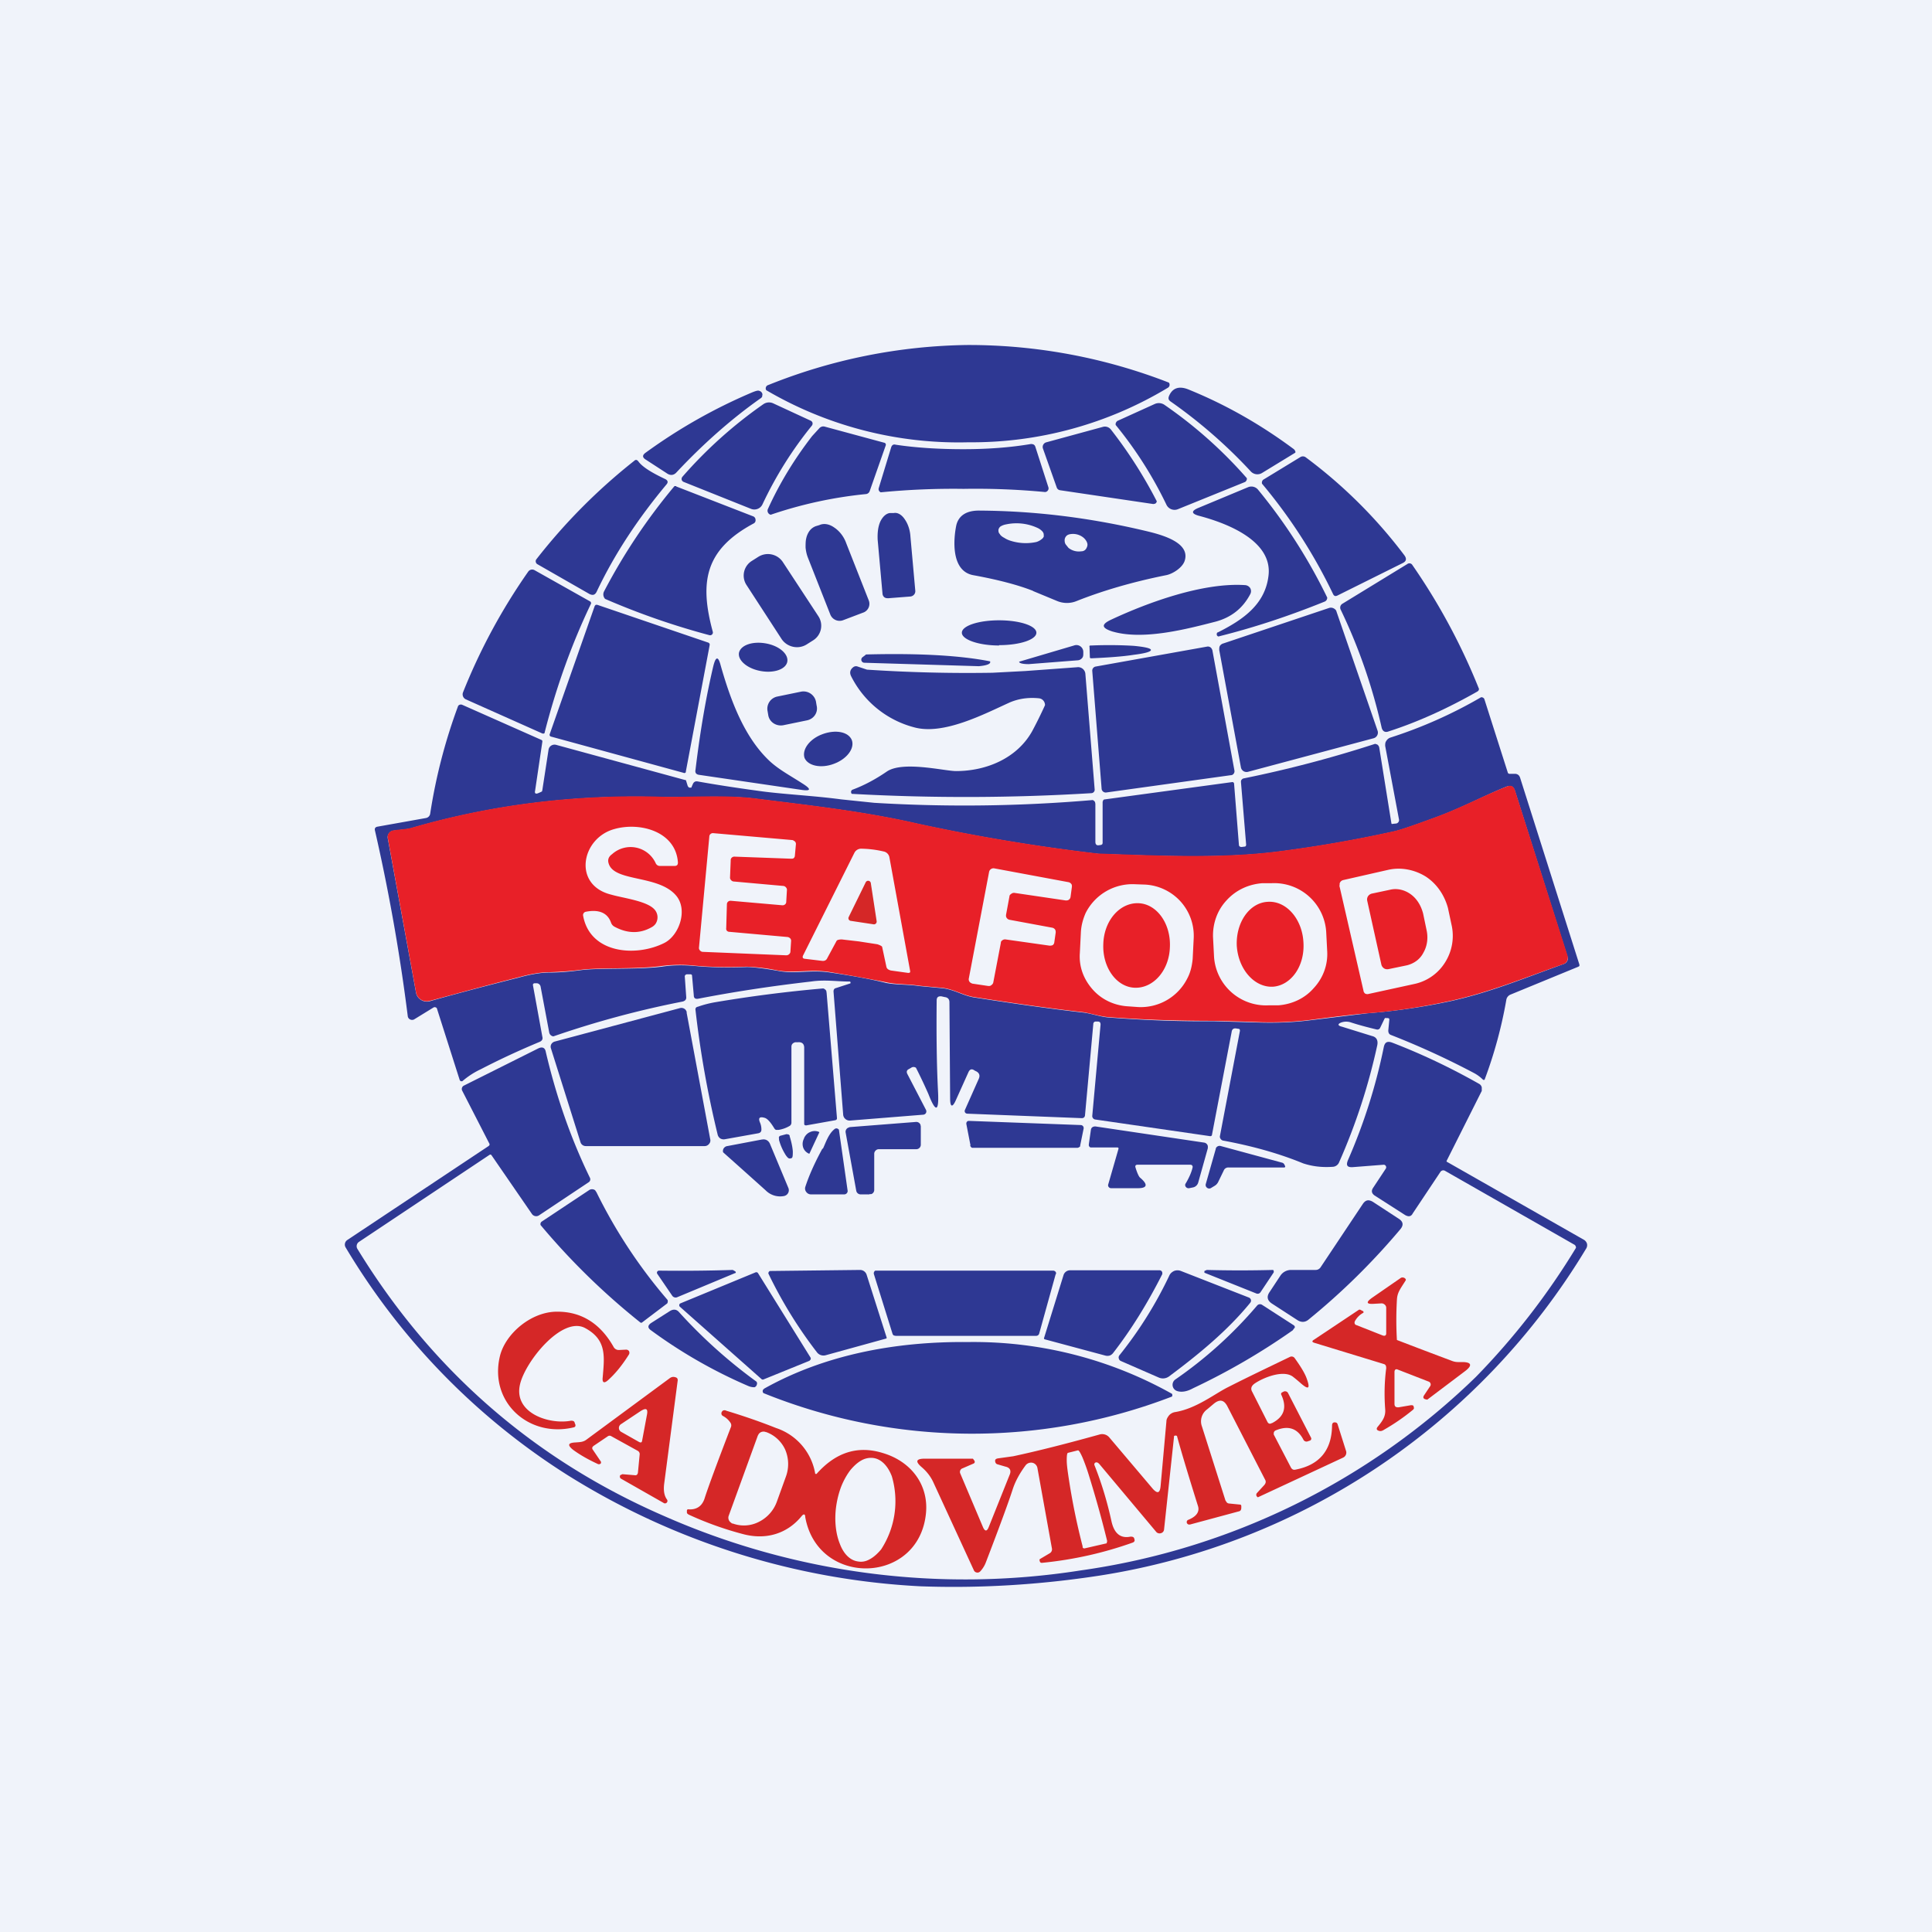 <!-- by TradingView --><svg width="56" height="56" viewBox="0 0 56 56" xmlns="http://www.w3.org/2000/svg"><path fill="#F0F3FA" d="M0 0h56v56H0z"/><path d="M28.04 10a16 16 0 0 1 5.84 1.09.1.1 0 0 1-.03.15 11 11 0 0 1-5.78 1.58 11.03 11.03 0 0 1-5.86-1.51.1.1 0 0 1 .06-.15A15.98 15.98 0 0 1 28.04 10ZM37.53 13.13l-.95.58a.26.26 0 0 1-.32-.04 14.53 14.53 0 0 0-2.34-2.04c-.05-.04-.06-.08-.04-.14.1-.25.3-.31.57-.2 1.06.43 2.07 1 3.04 1.72.03.02.05.05.06.09a.03.03 0 0 1-.02.03ZM22.04 11.55c-.88.62-1.71 1.37-2.43 2.14-.08.09-.18.1-.28.03l-.6-.39c-.12-.07-.12-.14 0-.22a15.57 15.57 0 0 1 3.08-1.74c.1-.04.17-.06.2-.04a.12.12 0 0 1 .09.1l-.01.07a.14.14 0 0 1-.05.05ZM22.12 11.72a.29.29 0 0 1 .29-.03l1.08.5a.1.1 0 0 1 .06.06.1.1 0 0 1-.02.09c-.56.69-1.04 1.45-1.43 2.28a.26.26 0 0 1-.33.13l-1.95-.78a.1.1 0 0 1-.06-.06.1.1 0 0 1 .02-.09 12.9 12.9 0 0 1 2.34-2.1ZM33.76 11.74a12.87 12.87 0 0 1 2.38 2.12.1.1 0 0 1-.02.08.1.1 0 0 1-.03.03l-1.95.79a.26.26 0 0 1-.33-.13 11.52 11.52 0 0 0-1.47-2.31.1.1 0 0 1 .02-.09.1.1 0 0 1 .03-.03l1.08-.49a.29.29 0 0 1 .29.03ZM23.54 12.64l.22-.24c.05-.04.1-.05.16-.03l1.7.46a.07.07 0 0 1 .05.03.07.07 0 0 1 0 .06l-.46 1.31a.13.13 0 0 1-.1.09 12.3 12.3 0 0 0-2.77.6.12.12 0 0 1-.08-.17c.34-.75.77-1.45 1.28-2.11ZM33.43 14.61l-2.7-.4a.12.12 0 0 1-.1-.08l-.4-1.13a.14.14 0 0 1 .1-.18l1.65-.45a.22.22 0 0 1 .22.08 13.17 13.17 0 0 1 1.33 2.08.09.09 0 0 1-.05.07l-.05.01ZM27.93 13.02c.7 0 1.36-.05 1.95-.15.07 0 .11.02.13.08l.38 1.18a.1.1 0 0 1-.02.09.1.1 0 0 1-.1.04 21.2 21.2 0 0 0-2.34-.09 21.58 21.58 0 0 0-2.4.1.1.1 0 0 1-.06-.12l.36-1.18c.02-.07.07-.1.13-.08.6.09 1.26.13 1.96.13ZM36.64 13.89l1.05-.64a.14.14 0 0 1 .15 0 14.1 14.1 0 0 1 2.87 2.85c.07.1.05.17-.05.22l-1.89.94c-.06.03-.1.02-.13-.04a15.12 15.12 0 0 0-2.06-3.2.12.12 0 0 1 .02-.1.13.13 0 0 1 .04-.03ZM18.5 13.37c.15.21.54.4.79.52.07.04.08.09.03.15-.81.97-1.5 2-2.03 3.12-.05.09-.11.1-.2.06l-1.52-.87a.1.1 0 0 1-.04-.06.1.1 0 0 1 .01-.07 16.8 16.8 0 0 1 2.84-2.86c.04-.04.08-.04.12.01ZM19.6 14.1l2.24.87a.11.11 0 0 1 .06.1.1.1 0 0 1-.05.1c-1.42.76-1.58 1.7-1.19 3.14a.08.08 0 0 1-.02.08.08.08 0 0 1-.08.02 21.54 21.54 0 0 1-3.02-1.05.19.19 0 0 1-.03-.22 17.05 17.05 0 0 1 2.04-3.05h.05ZM36.77 16.67c.11-1.02-1.26-1.52-2.02-1.72-.22-.06-.23-.14-.01-.23l1.44-.6a.25.25 0 0 1 .29.08 15.7 15.7 0 0 1 2 3.12.12.12 0 0 1-.08.12c-.99.4-2 .74-3.04 1-.04.02-.06 0-.08-.03a.1.1 0 0 1 0-.04c0-.02.01-.04.03-.04.74-.37 1.38-.82 1.47-1.66ZM29.95 17.13c-.4-.16-.98-.32-1.75-.46-.65-.13-.56-1.07-.48-1.45.07-.28.3-.43.69-.42 1.56.01 3.16.2 4.8.59.42.1 1.3.32 1.13.86-.06.2-.34.38-.53.42-1 .2-1.87.46-2.6.75a.74.74 0 0 1-.57 0l-.7-.29Zm.3-1.6c.01-.04 0-.08-.03-.12a.44.44 0 0 0-.13-.1 1.45 1.45 0 0 0-.93-.11.45.45 0 0 0-.16.06.16.16 0 0 0-.06.1c0 .04 0 .08.04.12.02.04.07.08.13.11.06.04.13.07.2.09a1.45 1.45 0 0 0 .73.03.44.44 0 0 0 .15-.08.16.16 0 0 0 .07-.1Zm1.25.34a.18.18 0 0 0 .02-.1.25.25 0 0 0-.04-.1.38.38 0 0 0-.08-.09.48.48 0 0 0-.36-.1.26.26 0 0 0-.1.03.18.18 0 0 0-.08.17c0 .03.01.07.03.1l.08.1a.48.48 0 0 0 .37.1c.04 0 .07-.01.1-.03a.18.18 0 0 0 .06-.08ZM25.75 17.34c-.04 0-.08 0-.12-.03a.15.15 0 0 1-.05-.1l-.14-1.56c-.01-.2.01-.39.08-.54.07-.14.17-.23.28-.24h.11c.11-.02.23.05.32.19.09.13.15.31.16.5l.14 1.56a.15.15 0 0 1-.04.12.16.16 0 0 1-.1.05l-.64.05ZM24.43 17.98a.29.29 0 0 1-.36-.16l-.65-1.65c-.04-.1-.06-.2-.07-.3 0-.1 0-.19.02-.27a.57.57 0 0 1 .1-.22.4.4 0 0 1 .18-.13l.1-.03c.13-.06.29-.03.43.07.15.1.28.26.35.46l.65 1.65a.27.27 0 0 1-.17.36l-.58.22ZM21.98 16.14l-.19.12a.5.5 0 0 0-.15.7l1.02 1.57c.16.23.48.3.72.15l.19-.12a.5.5 0 0 0 .15-.7l-1.03-1.57a.52.52 0 0 0-.71-.15ZM42.83 20.04c-.88.5-1.74.89-2.58 1.16-.1.04-.17 0-.2-.1-.27-1.2-.67-2.35-1.19-3.43a.13.13 0 0 1 .05-.17l1.88-1.15a.1.1 0 0 1 .15.03 18.07 18.07 0 0 1 1.93 3.59l-.01.04-.03.03ZM17.1 17.43a.06.06 0 0 1 .02.09c-.54 1.13-.99 2.37-1.33 3.7 0 .04-.03.05-.07.04l-2.22-.99a.16.16 0 0 1-.08-.2c.49-1.23 1.12-2.4 1.89-3.5a.14.14 0 0 1 .19-.04l1.6.9Z" fill="#2E3893"/><path d="M35.23 18.02c-.82.21-2.1.55-3 .28-.3-.1-.32-.2-.02-.34 1.07-.5 2.66-1.08 3.88-1a.19.19 0 0 1 .15.09.18.18 0 0 1 0 .17c-.22.42-.56.68-1.01.8ZM19.81 22.4l-3.84-1.05a.05.05 0 0 1-.03-.02l-.01-.02v-.02l1.31-3.73.03-.03h.04l3.23 1.1.03.03v.04l-.69 3.66v.02a.05.05 0 0 1-.07.02ZM39.81 21.4l-3.63.97a.17.17 0 0 1-.14-.02.17.17 0 0 1-.07-.1l-.63-3.41c0-.04 0-.09.02-.12a.17.17 0 0 1 .1-.07l3.07-1.03a.17.17 0 0 1 .12.01c.04.02.08.05.09.1l1.19 3.45a.17.17 0 0 1-.12.22ZM28.96 18.7c.6 0 1.08-.16 1.08-.36 0-.2-.48-.36-1.08-.36-.6 0-1.08.16-1.08.36 0 .2.49.37 1.08.37ZM22.05 19.45c.38.07.73-.05.77-.27.04-.22-.23-.46-.62-.53s-.73.05-.78.27c-.04.22.24.46.63.53ZM31.58 18.75a.04.04 0 0 1 0-.03l.02-.01h.04c.46-.02.9-.01 1.22.01.32.03.5.07.5.12 0 .05-.17.1-.5.14-.31.05-.75.08-1.2.1h-.05a.04.04 0 0 1-.02-.04l-.01-.3ZM35.67 22.47l-3.6.5a.12.12 0 0 1-.14-.12l-.27-3.4a.12.12 0 0 1 .1-.13l3.24-.58a.13.13 0 0 1 .12.06l.02.04.64 3.49a.12.12 0 0 1-.06.13.13.13 0 0 1-.05.01ZM29.82 19.25c-.19 0-.28-.03-.28-.07l1.59-.47a.2.2 0 0 1 .27.18v.05c0 .05 0 .1-.04.14a.18.18 0 0 1-.13.06l-1.41.11ZM28.7 19.18c.02.06-.09.11-.33.13l-3.32-.1a.09.09 0 0 1-.08-.06.09.09 0 0 1 .03-.1l.08-.06.02-.02h.01c1.53-.04 2.73.03 3.59.2ZM20.16 22.31c.14-1.17.32-2.18.52-3.02.07-.27.14-.27.21 0 .29 1.02.69 2.1 1.44 2.79.27.24.54.38.93.63.27.17.25.23-.06.18l-2.93-.43c-.09-.01-.13-.06-.11-.15ZM28.77 19.5l.95-.05 1.5-.11a.21.21 0 0 1 .21.1.2.2 0 0 1 .03.09l.27 3.36a.1.1 0 0 1-.09.1 59.9 59.9 0 0 1-6.95.02.07.07 0 0 1-.02-.04.07.07 0 0 1 .04-.08c.35-.13.68-.31 1-.53.47-.31 1.67-.01 2-.01.88 0 1.77-.37 2.21-1.16a12.9 12.9 0 0 0 .37-.75.2.2 0 0 0-.09-.17.2.2 0 0 0-.09-.03c-.3-.03-.58.01-.84.12-.75.34-1.93.96-2.78.72a2.85 2.85 0 0 1-1.82-1.48c-.05-.1-.03-.19.06-.26a.13.13 0 0 1 .13-.02l.27.09c1.22.08 2.43.11 3.64.09ZM23.21 20.05l-.68.14a.36.36 0 0 0-.28.43l.02.12c.04.2.24.32.44.28l.68-.14c.2-.04.33-.23.28-.43l-.02-.12a.37.37 0 0 0-.44-.28Z" fill="#2E3893"/><path d="M24.65 28.47c0-.02-.02-.02-.03-.02-.38 0-.7-.06-1.11 0-1.22.14-2.3.31-3.28.5-.08.01-.12-.02-.12-.1l-.05-.56c0-.04-.02-.05-.06-.05h-.08c-.05 0-.08.04-.07.08l.04.57c.01.08-.03.12-.1.14a27.68 27.68 0 0 0-3.75 1.01.14.14 0 0 1-.12-.11l-.25-1.33a.12.12 0 0 0-.11-.1h-.05c-.05 0-.07.02-.06.07l.27 1.48c.02.07-.01.12-.08.15-.6.25-1.16.51-1.7.79a2.34 2.34 0 0 0-.54.35h-.04a.07.07 0 0 1-.04-.05l-.65-2.04a.06.06 0 0 0-.04-.05.07.07 0 0 0-.06 0l-.57.35a.13.13 0 0 1-.11 0 .12.12 0 0 1-.07-.09 54.85 54.85 0 0 0-.95-5.38c-.02-.07.01-.11.08-.12l1.4-.25a.15.15 0 0 0 .12-.13 15.87 15.87 0 0 1 .81-3.12.1.1 0 0 1 .12-.03l2.3 1.02.02.02v.03l-.21 1.42c-.02.08.02.1.09.07l.07-.03.04-.02.01-.04.18-1.17a.17.17 0 0 1 .08-.12.18.18 0 0 1 .14-.02l3.74 1.02h.02l.01.03.04.13c.01.03.03.05.05.06h.04c.02 0 .03-.01.03-.03l.04-.09c.03-.05.07-.07.13-.06.5.09 1.08.18 1.74.27.68.1 1.6.14 2.42.25l.96.1a43.5 43.5 0 0 0 6.33-.08.12.12 0 0 1 .07.06l.01.05v1.1c0 .08.04.11.1.1l.07-.01.03-.02.01-.03v-1.2l.02-.05a.07.07 0 0 1 .05-.02l3.68-.5a.05.05 0 0 1 .06.04l.14 1.77c0 .05.03.07.08.07l.08-.01c.04 0 .05-.03.05-.06l-.15-1.81c0-.03 0-.05.02-.07a.1.1 0 0 1 .07-.04 34.56 34.56 0 0 0 3.8-1l.06.02a.14.14 0 0 1 .06.1l.35 2.18c0 .02.02.03.04.02l.1-.01a.1.1 0 0 0 .08-.08.1.1 0 0 0 0-.04l-.4-2.13c0-.05 0-.1.03-.14a.22.22 0 0 1 .12-.1 13.28 13.28 0 0 0 2.63-1.17.1.1 0 0 1 .08.03.1.1 0 0 1 .02.04l.67 2.1c.01.04.03.05.06.05h.17c.07.01.11.05.13.11l1.72 5.42V28l-.03.02-1.97.81a.2.2 0 0 0-.12.16 12.87 12.87 0 0 1-.63 2.31h-.04a1.1 1.1 0 0 0-.27-.2 23.2 23.2 0 0 0-2.4-1.1c-.06-.02-.08-.07-.08-.13l.03-.31c0-.03 0-.04-.04-.05h-.05c-.02-.01-.04 0-.05.02l-.12.25c-.02.05-.06.07-.11.06-.2-.05-.45-.11-.73-.2a.43.43 0 0 0-.3 0c-.1.04-.1.09.03.12l.87.27c.13.03.18.13.15.27a17.58 17.58 0 0 1-1.11 3.4.21.21 0 0 1-.17.12c-.28.02-.57 0-.87-.1-.73-.3-1.51-.51-2.32-.66a.11.11 0 0 1-.07-.05.1.1 0 0 1-.02-.08l.58-3.05c0-.04-.01-.06-.05-.06l-.06-.01c-.07-.01-.12.02-.13.1l-.57 2.98c0 .03-.03.05-.07.04l-3.31-.48a.1.1 0 0 1-.07-.04.1.1 0 0 1-.02-.07l.24-2.64c0-.06-.02-.09-.08-.09h-.06c-.01 0-.03 0-.05.02a.07.07 0 0 0-.02.05l-.24 2.64a.1.1 0 0 1-.03.07.1.1 0 0 1-.07.02l-3.32-.13a.08.08 0 0 1-.06-.04.08.08 0 0 1 0-.07l.4-.9c.04-.09.02-.16-.06-.21l-.06-.03c-.08-.06-.14-.04-.18.05l-.36.8c-.1.23-.17.22-.17-.04l-.02-2.79c0-.09-.05-.14-.14-.15l-.09-.02c-.1-.01-.14.03-.14.12-.01 1 0 1.88.04 2.65.03.59-.07.6-.28.06a14.97 14.97 0 0 0-.36-.76.12.12 0 0 0-.14 0l-.07.04c-.06.03-.07.08-.04.14l.54 1.04a.1.1 0 0 1 0 .09.1.1 0 0 1-.08.05l-2.12.17a.19.19 0 0 1-.18-.1.18.18 0 0 1-.02-.07l-.28-3.57c0-.05.02-.09.07-.1l.4-.13c.02 0 .03-.02.02-.04ZM11.95 24c-.18.05-.37.05-.56.08a.2.2 0 0 0-.12.08.19.19 0 0 0-.03.14l.82 4.48a.3.3 0 0 0 .14.2.32.32 0 0 0 .26.04c.67-.19 1.53-.42 2.56-.68.36-.1.66-.15.9-.15.31 0 .62-.03.92-.07.55-.07 1.62-.01 2.34-.1.32-.05.64-.05.97-.02.41.04.91.05 1.5.03.14 0 .44.03.9.11.5.1.95-.04 1.52.05.68.1 1.21.2 1.61.3.3.06.64.04.95.09l.65.06c.36.03.63.22.95.27 1.22.19 2.28.34 3.18.44.23.03.48.12.7.14 1.04.08 2.05.12 3.05.11l1.42.04c.48.01.95-.01 1.42-.07l1.64-.2a18.1 18.1 0 0 0 2.4-.35c1.13-.25 2.02-.62 3.29-1.08a.18.18 0 0 0 .1-.09.17.17 0 0 0 0-.13l-1.52-4.8c-.04-.13-.12-.16-.24-.12-.67.27-1.3.62-2.1.91-.6.22-1 .36-1.2.4a37.6 37.6 0 0 1-3.27.57c-1.67.22-3.51.13-5.26.07a54.37 54.37 0 0 1-5.24-.87c-1.6-.37-3.3-.55-4.72-.73-.88-.11-2.04-.02-2.84-.05-2.46-.06-4.82.24-7.1.9Z" fill="#2E3893"/><path d="M24.17 22.14c.38-.14.61-.45.52-.69-.1-.24-.47-.31-.85-.17-.38.14-.6.45-.52.69.1.23.48.31.85.17Z" fill="#2E3893"/><path d="M11.94 23.99c2.28-.66 4.64-.96 7.1-.9.8.03 1.96-.06 2.84.05 1.41.18 3.11.36 4.72.73a54.2 54.2 0 0 0 5.23.87c1.76.06 3.6.15 5.27-.07a37.6 37.6 0 0 0 3.27-.57c.2-.04.6-.18 1.2-.4.8-.29 1.43-.64 2.1-.9.12-.05.2-.02.24.1l1.53 4.81c.01.05 0 .1-.01.13a.18.18 0 0 1-.1.1c-1.27.45-2.16.82-3.28 1.07-.79.17-1.59.3-2.41.36-.26.02-.8.08-1.64.19-.47.06-.94.08-1.42.07a72.5 72.5 0 0 0-1.42-.04c-1 0-2.02-.03-3.05-.11-.22-.02-.47-.1-.7-.14-.9-.1-1.96-.25-3.18-.44-.32-.05-.6-.24-.95-.27a47.3 47.3 0 0 1-.65-.06c-.3-.05-.65-.03-.95-.1-.4-.08-.93-.18-1.6-.29-.58-.1-1.03.04-1.54-.05a5.23 5.23 0 0 0-.9-.11c-.58.02-1.08.01-1.5-.03a4.08 4.08 0 0 0-.96.01c-.72.1-1.79.04-2.34.11-.3.04-.6.06-.92.07-.24 0-.54.05-.9.15-1.03.26-1.89.5-2.56.68a.32.32 0 0 1-.35-.12.3.3 0 0 1-.05-.12l-.82-4.48c-.01-.05 0-.1.03-.14a.2.2 0 0 1 .12-.08c.18-.03.38-.03.55-.08Zm5.8.77a.8.8 0 0 1 1.27.27c.03.05.07.07.12.07h.42c.07 0 .1-.03.1-.1-.06-.9-1.1-1.18-1.84-.97-.96.26-1.22 1.62-.1 1.9.34.1 1.02.18 1.25.42a.34.34 0 0 1 .04.43.34.34 0 0 1-.12.1c-.34.19-.7.18-1.07-.02a.21.21 0 0 1-.1-.12c-.1-.28-.35-.39-.74-.31a.1.1 0 0 0-.07.1c.19 1.11 1.53 1.22 2.36.8.43-.22.69-.97.33-1.38-.52-.6-1.8-.38-1.95-.93-.03-.1 0-.19.1-.26Zm5.07 1.03a.1.1 0 0 0-.03-.07.11.11 0 0 0-.07-.04l-1.45-.13a.11.11 0 0 1-.07-.04.1.1 0 0 1-.03-.07l.02-.5a.1.1 0 0 1 .03-.08.11.11 0 0 1 .08-.03l1.64.06c.03 0 .06 0 .08-.02a.1.1 0 0 0 .03-.07l.03-.33a.1.1 0 0 0-.06-.1.11.11 0 0 0-.04-.02l-2.29-.2a.11.11 0 0 0-.08.02.1.1 0 0 0-.04.08l-.3 3.22a.1.1 0 0 0 .03.08.11.11 0 0 0 .08.04l2.42.1c.03 0 .06-.01.08-.03a.1.1 0 0 0 .04-.07l.02-.31a.1.1 0 0 0-.05-.1.11.11 0 0 0-.05-.02l-1.68-.15a.11.11 0 0 1-.08-.03.1.1 0 0 1-.02-.08l.02-.7a.1.1 0 0 1 .04-.07.11.11 0 0 1 .08-.02l1.49.13a.11.11 0 0 0 .08-.03.1.1 0 0 0 .03-.08l.02-.34Zm2.1 1.5.52.08c.09.03.14.06.14.08l.12.56c.01.07.06.1.13.12l.5.07c.05 0 .07-.01.06-.06l-.6-3.29a.21.21 0 0 0-.17-.17 2.99 2.99 0 0 0-.64-.08.22.22 0 0 0-.2.11l-1.5 3c-.01.05 0 .07.05.08l.5.06c.07.01.13-.01.16-.08l.27-.5c.01-.02.06-.04.15-.04l.52.06Zm4.35-.63a.13.13 0 0 1-.1-.1v-.04l.1-.54c0-.03.02-.05.05-.07a.13.13 0 0 1 .09-.03l1.49.22c.03 0 .06 0 .09-.02a.12.12 0 0 0 .05-.08l.04-.3c0-.03 0-.06-.02-.08a.13.13 0 0 0-.08-.05l-2.15-.4a.13.13 0 0 0-.15.1l-.59 3.1a.12.12 0 0 0 .06.12l.04.02.47.07c.03 0 .06 0 .09-.03a.12.12 0 0 0 .05-.07l.22-1.15c0-.04.02-.06.05-.08a.13.13 0 0 1 .09-.02l1.27.18c.03 0 .07 0 .1-.02a.12.12 0 0 0 .04-.08l.04-.28c0-.03 0-.06-.02-.09a.13.13 0 0 0-.08-.05l-1.24-.23Zm9.56-1 .7 3.05a.13.13 0 0 0 .05.09.14.14 0 0 0 .1.01l1.33-.29a1.39 1.39 0 0 0 .89-.63 1.44 1.44 0 0 0 .18-1.1l-.1-.47c-.1-.37-.32-.7-.64-.91-.32-.2-.71-.28-1.08-.2l-1.32.3a.14.14 0 0 0-.1.1v.06ZM38.44 27a1.51 1.51 0 0 0-1.58-1.4h-.27c-.4.03-.77.2-1.04.5-.27.29-.4.67-.39 1.06l.03.58a1.51 1.51 0 0 0 1.58 1.4h.28c.4-.03.77-.2 1.03-.5.27-.29.41-.67.39-1.06l-.03-.58Zm-3.84.2c.02-.4-.12-.78-.38-1.07a1.5 1.5 0 0 0-1.03-.49l-.29-.01a1.52 1.52 0 0 0-1.43.83c-.08.18-.13.37-.14.56l-.03.6c-.03.4.11.77.38 1.07.26.29.63.46 1.03.48l.28.02a1.51 1.51 0 0 0 1.43-.84c.09-.17.13-.36.15-.55l.03-.6Z" fill="#E82028"/><path d="m24.6 26.58.49-1a.08.08 0 0 1 .08-.05.08.08 0 0 1 .07.06l.17 1.11a.08.08 0 0 1-.1.09l-.66-.1a.08.08 0 0 1-.05-.04.08.08 0 0 1 0-.07Z" fill="#D52727"/><path d="M39.63 26.11a.17.17 0 0 1 .07-.18.18.18 0 0 1 .07-.03l.52-.11c.2-.05.42 0 .6.13s.3.33.36.56l.1.48c.05.22.02.46-.09.65-.1.2-.28.32-.48.37l-.53.11c-.05.01-.1 0-.13-.02a.18.18 0 0 1-.08-.11l-.41-1.85ZM35.85 27.43c.05.68.52 1.2 1.05 1.17.53-.04.93-.61.88-1.3-.04-.67-.5-1.2-1.04-1.16-.53.03-.93.61-.89 1.3ZM31.98 27.36c-.03.68.38 1.25.91 1.27.54.02 1-.5 1.02-1.18.03-.68-.38-1.25-.91-1.27-.54-.02-1 .5-1.02 1.18Z" fill="#E82028"/><path d="M22.16 32.4c-.14-.04-.19 0-.13.14.03.07.04.14.04.2 0 .07-.04.1-.1.11l-.95.17a.2.2 0 0 1-.14-.02.19.19 0 0 1-.08-.12 29.1 29.1 0 0 1-.64-3.6c-.01-.05.01-.09.07-.1.17-.06.33-.1.5-.13a39.47 39.47 0 0 1 3.13-.4.15.15 0 0 1 .09.07l.01.06.3 3.63c0 .03-.01.05-.05.06l-.84.15c-.04 0-.06-.01-.06-.05v-2.2c0-.11-.06-.17-.18-.16h-.08c-.07.02-.11.06-.11.13v2.2c0 .04-.02.08-.06.1a.91.91 0 0 1-.31.11h-.08a.13.13 0 0 1-.05-.05c-.11-.18-.2-.28-.28-.3ZM19.9 29.34l.69 3.7a.15.15 0 0 1-.04.12.16.16 0 0 1-.12.06h-3.45a.16.16 0 0 1-.15-.1l-.86-2.73a.15.15 0 0 1 .05-.17.16.16 0 0 1 .06-.03l3.63-.97a.16.16 0 0 1 .17.06l.03.06Z" fill="#2E3893"/><path d="M14.18 33.48 10.4 36a.15.15 0 0 0-.04.2c2.14 3.5 5.1 6.09 8.86 7.73a21.62 21.62 0 0 0 12.1 1.59 20.53 20.53 0 0 0 11.46-5.61 20.76 20.76 0 0 0 2.9-3.74.1.1 0 0 0-.03-.08.1.1 0 0 0-.03-.02l-3.73-2.13a.1.1 0 0 0-.14.03l-.8 1.2c-.05.1-.13.1-.22.05l-.89-.57c-.08-.06-.1-.13-.04-.22l.37-.56a.07.07 0 0 0 0-.07.07.07 0 0 0-.06-.04l-.9.07c-.16.01-.2-.05-.14-.2.46-1.05.81-2.15 1.04-3.28.03-.14.1-.18.24-.13.86.33 1.7.73 2.53 1.2.03.02.06.05.07.1v.1l-1.02 2.03v.02l3.97 2.26a.2.2 0 0 1 .1.12.19.19 0 0 1-.03.15 20.07 20.07 0 0 1-14.1 9.47c-1.76.27-3.48.37-5.18.31a21.3 21.3 0 0 1-10.25-3.23 19.8 19.8 0 0 1-6.42-6.59.16.16 0 0 1 .05-.22l4.09-2.72c.03-.02.04-.05.02-.08l-.78-1.52a.11.11 0 0 1 .04-.15l2.16-1.08c.12-.06.2-.02.22.1.3 1.28.72 2.5 1.28 3.65a.1.1 0 0 1-.04.13l-1.44.96a.15.15 0 0 1-.2-.04l-1.17-1.7c-.02-.03-.04-.03-.07-.01Z" fill="#2E3893"/><path d="m28.13 33.2-.12-.62a.09.09 0 0 1 .02-.07l.03-.02h.04l3.22.12a.09.09 0 0 1 .07.03.09.09 0 0 1 .02.07l-.1.49c0 .02 0 .04-.03.05a.09.09 0 0 1-.05.02H28.2c-.02 0-.04 0-.05-.02a.09.09 0 0 1-.03-.05ZM25.2 34.62h-.25a.13.13 0 0 1-.13-.1l-.31-1.7a.13.13 0 0 1 .07-.13l.05-.02 1.92-.15a.13.13 0 0 1 .13.08l.01.05v.53a.13.13 0 0 1-.13.13h-1.09a.13.13 0 0 0-.09.04.13.13 0 0 0-.04.1v1.03a.13.13 0 0 1-.08.13.14.14 0 0 1-.05 0ZM32.91 33.83c.05.17.1.27.13.3.25.21.22.32-.1.31h-.74a.08.08 0 0 1-.06-.03.08.08 0 0 1-.02-.07l.3-1.04a.03.03 0 0 0-.03-.04h-.78a.08.08 0 0 1-.05-.06v-.03l.06-.42c.01-.07.06-.1.13-.1l3.16.47a.13.13 0 0 1 .1.1v.06l-.28 1a.2.2 0 0 1-.16.14l-.1.02a.1.1 0 0 1-.1-.04.08.08 0 0 1 0-.1c.1-.17.17-.33.2-.47 0-.04-.02-.07-.07-.07h-1.53c-.05 0-.07.03-.06.07ZM23.85 33.3c.08-.16.16-.44.35-.58a.08.08 0 0 1 .1.01c.02.01.02.03.02.04l.25 1.75a.1.1 0 0 1-.1.1h-.96a.17.17 0 0 1-.14-.07.16.16 0 0 1-.03-.14c.1-.31.26-.68.5-1.12ZM23.47 33.42a.02.02 0 0 1-.02.02.3.3 0 0 1-.17-.18.33.33 0 0 1 .02-.25l.01-.03c.04-.08.1-.14.18-.17a.31.31 0 0 1 .25 0 .02.02 0 0 1 0 .03l-.27.58ZM22.81 32.88a.07.07 0 0 1 .08.04v.02c.05.16.08.3.09.43 0 .11 0 .19-.04.2l-.04.01c-.02 0-.04 0-.07-.03a.53.53 0 0 1-.08-.11 1.55 1.55 0 0 1-.17-.4V33a.06.06 0 0 1 .04-.08l.19-.05ZM22.09 33.03c.1-.02.19.03.23.13l.53 1.27a.17.17 0 0 1-.06.21.18.18 0 0 1-.08.03.59.59 0 0 1-.52-.17 358.6 358.6 0 0 0-1.23-1.1.14.14 0 0 1 .05-.15.14.14 0 0 1 .07-.03l1-.19ZM35.47 33.93l-.16.33a.27.27 0 0 1-.1.11l-.1.06a.1.1 0 0 1-.12 0 .1.1 0 0 1-.04-.11l.29-1.02c0-.03.03-.06.05-.07a.12.12 0 0 1 .1-.01l1.77.48a.1.1 0 0 1 .07.06l.02.04a.03.03 0 0 1-.02.04h-1.62a.14.14 0 0 0-.14.09ZM18.6 38.34h-.03a20.15 20.15 0 0 1-2.9-2.83.09.09 0 0 1 .03-.1l1.37-.91a.15.15 0 0 1 .18 0l.04.06a14.8 14.8 0 0 0 2.06 3.12.12.12 0 0 1-.01.1l-.04.03-.7.53ZM38.13 36.81a.17.17 0 0 0 .15-.08l1.22-1.83c.08-.12.17-.14.3-.06l.75.49c.12.08.14.18.04.3-.8.95-1.68 1.82-2.65 2.61-.1.09-.22.1-.34.02l-.74-.48c-.13-.09-.15-.2-.06-.33l.31-.47a.37.37 0 0 1 .31-.17h.71ZM21.31 36.85l.01.01a.03.03 0 0 1 0 .04h-.01l-1.68.7a.12.12 0 0 1-.15-.05l-.43-.63a.06.06 0 0 1 0-.06.06.06 0 0 1 .05-.03c.8.01 1.51 0 2.14-.02l.07.04ZM30.26 38.79l.57-1.84a.2.2 0 0 1 .18-.13h2.6a.08.08 0 0 1 .08.07v.04c-.43.85-.9 1.61-1.42 2.28a.23.23 0 0 1-.1.08.24.24 0 0 1-.14 0l-1.75-.47a.03.03 0 0 1-.02-.03ZM34.91 36.84l.07-.03a36.44 36.44 0 0 0 1.92 0 .05.05 0 0 1 .02.05v.02l-.38.57a.1.1 0 0 1-.13.04l-1.5-.6v-.05ZM25.7 38.77v.01a.02.02 0 0 1-.02.02l-1.74.48a.24.24 0 0 1-.25-.07 12.81 12.81 0 0 1-1.42-2.3l.01-.04.03-.03h.04l2.58-.03a.2.2 0 0 1 .19.14l.58 1.82ZM30.6 36.93l-.48 1.73a.09.09 0 0 1-.08.06h-4.08l-.05-.01a.09.09 0 0 1-.04-.05l-.54-1.73a.09.09 0 0 1 .04-.1h5.15a.09.09 0 0 1 .09.06v.04ZM36.24 37.76c-.66.81-1.5 1.5-2.36 2.14a.3.3 0 0 1-.29.03l-1.1-.48a.1.1 0 0 1-.06-.07.1.1 0 0 1 .02-.1 11.6 11.6 0 0 0 1.44-2.3c.03-.07.08-.11.14-.14a.27.27 0 0 1 .2 0l1.97.77a.1.1 0 0 1 .06.07.1.1 0 0 1-.02.08ZM23.47 39.44l-1.33.54a.06.06 0 0 1-.06 0l-2.38-2.11a.06.06 0 0 1-.01-.05.05.05 0 0 1 .03-.04l2.18-.9a.06.06 0 0 1 .07.02l1.53 2.46v.02a.05.05 0 0 1-.03.05Z" fill="#2E3893"/><path d="M40.08 38.71c.06.02.1 0 .1-.06v-.75a.12.12 0 0 0-.05-.09.13.13 0 0 0-.1-.03l-.18.01c-.25.02-.27-.04-.07-.18l.81-.56a.1.1 0 0 1 .04-.02.1.1 0 0 1 .04 0 .1.1 0 0 1 .07.04.04.04 0 0 1 0 .05c-.15.24-.24.34-.25.56a10.05 10.05 0 0 0 0 1.16 166.52 166.52 0 0 0 1.58.6c.12.05.2.04.31.04.28 0 .3.1.09.26l-1.1.83-.05-.01c-.07-.02-.08-.06-.04-.12l.18-.27a.09.09 0 0 0-.04-.12l-.9-.35c-.06-.03-.1 0-.1.07v.92c0 .08.04.11.13.1l.35-.06c.02 0 .05 0 .07.02l.01.04c.01.03 0 .05-.02.07a6 6 0 0 1-.84.58c-.06.04-.11.05-.16.03-.06-.02-.07-.06-.03-.11.14-.17.24-.3.22-.52-.03-.4-.02-.8.03-1.18 0-.06-.01-.1-.06-.12l-2.03-.62c-.06-.02-.07-.05 0-.09l1.29-.86a.05.05 0 0 1 .06 0l.08.04v.02a.02.02 0 0 1 0 .02.6.6 0 0 0-.25.25c-.02.05 0 .1.05.11l.76.3Z" fill="#D52727"/><path d="m37.52 38.49-.05.07a19.37 19.37 0 0 1-2.89 1.68c-.18.1-.34.12-.46.08a.19.19 0 0 1-.13-.15.19.19 0 0 1 .07-.18 12.2 12.2 0 0 0 2.38-2.15.11.11 0 0 1 .14-.02l.93.6.02.03v.04ZM19.68 38.03a14.62 14.62 0 0 0 2.25 2.02c.01.02.02.05.01.07a.11.11 0 0 1-.07.09c-.03 0-.1 0-.19-.04a14.3 14.3 0 0 1-2.81-1.61c-.1-.07-.1-.14 0-.21l.55-.35c.1-.06.19-.05.26.03Z" fill="#2E3893"/><path d="m17.95 39.13.2-.01a.1.1 0 0 1 .08.04.1.1 0 0 1 0 .1c-.2.32-.4.56-.6.74-.12.11-.18.08-.16-.08.05-.6.12-1.08-.5-1.42-.67-.38-1.76.98-1.9 1.64-.18.82.85 1.16 1.48 1.04.06 0 .1.01.11.07l.02.05v.02a.05.05 0 0 1-.02.04l-.02.01c-1.3.32-2.47-.72-2.15-2.06.16-.66.92-1.3 1.67-1.29.7 0 1.25.35 1.63 1.03a.17.17 0 0 0 .16.08Z" fill="#D52727"/><path d="M28.06 38.9a11.75 11.75 0 0 1 5.91 1.5.08.08 0 0 1 0 .08 16.13 16.13 0 0 1-11.84-.1.08.08 0 0 1-.01-.1l.03-.03c1.75-.98 3.8-1.37 5.9-1.35Z" fill="#2E3893"/><path d="M36.87 41.25c.35-.18.44-.45.27-.82a.05.05 0 0 1 .02-.07l.04-.02a.09.09 0 0 1 .07-.01.09.09 0 0 1 .06.04l.67 1.3a.06.06 0 0 1 0 .06.06.06 0 0 1-.04.03l-.06.02a.1.1 0 0 1-.12-.05c-.17-.33-.44-.42-.8-.27a.09.09 0 0 0-.06.08v.04l.5.96c.03.05.07.07.12.06.7-.13 1.06-.56 1.07-1.27 0-.08.03-.11.1-.1a.07.07 0 0 1 .06.05l.25.79a.16.16 0 0 1-.09.18 2468.55 2468.55 0 0 1-2.47 1.15.12.12 0 0 1-.04-.04c-.01-.03-.01-.05.01-.08l.22-.24c.04-.05.05-.1.02-.15l-1.09-2.12c-.1-.2-.23-.22-.4-.08l-.19.16a.43.43 0 0 0-.15.5l.68 2.14.04.06c.02.02.05.03.07.03l.3.03c.04 0 .05.02.05.05v.04c0 .06-.02.1-.08.11l-1.41.38h-.04l-.03-.02a.07.07 0 0 1-.02-.07.07.07 0 0 1 .05-.05c.24-.1.33-.24.27-.41-.26-.83-.46-1.49-.6-2 0-.02-.02-.03-.05-.03l-.04.01v.02l-.29 2.7a.12.12 0 0 1-.09.1.13.13 0 0 1-.13-.03l-1.66-1.98c-.03-.03-.06-.05-.1-.04a.06.06 0 0 0-.04.07c.2.5.37 1.05.5 1.65.08.34.26.49.55.43.06 0 .1.01.11.07.02.05 0 .08-.04.1-.84.3-1.72.5-2.64.59-.03 0-.05-.01-.06-.04l-.01-.04c0-.02.01-.03.03-.04l.27-.16a.13.13 0 0 0 .06-.14l-.42-2.33a.19.19 0 0 0-.14-.15.2.2 0 0 0-.2.07c-.17.23-.3.46-.38.71-.12.37-.38 1.08-.78 2.12a.8.8 0 0 1-.16.25.11.11 0 0 1-.1.03.11.11 0 0 1-.08-.06l-1.17-2.54c-.08-.18-.2-.33-.34-.45-.2-.17-.17-.25.09-.25H28.2l.03.04c.04.05.03.09-.03.11l-.3.13a.11.11 0 0 0-.07.14l.66 1.56c.06.14.12.13.17 0l.6-1.5c.06-.13.02-.22-.12-.25l-.24-.07a.09.09 0 0 1-.05-.06c-.02-.07.01-.1.09-.11l.43-.06c.7-.15 1.53-.36 2.5-.63a.27.27 0 0 1 .28.08l1.27 1.5c.13.14.2.12.22-.08l.17-1.89c0-.06.04-.12.08-.17a.3.3 0 0 1 .17-.09c.62-.1 1.16-.54 1.55-.73.59-.3 1.18-.58 1.78-.87a.11.11 0 0 1 .14.04c.18.25.3.45.35.6.1.28.05.32-.17.13a4.7 4.7 0 0 0-.24-.2c-.28-.2-.85.03-1.1.2-.1.07-.13.15-.07.25l.44.87c.03.05.07.06.12.03Zm-5.43 3.63.61-.14c.02 0 .03-.01.03-.02l.01-.04v-.02a32.25 32.25 0 0 0-.52-1.87 5.84 5.84 0 0 0-.2-.56c-.06-.13-.1-.2-.13-.19l-.28.07c-.03 0-.04.08-.04.22s.03.34.07.6a19.43 19.43 0 0 0 .39 1.89v.03a.05.05 0 0 0 .04.03h.02ZM18.49 42.69l.05-.52a.11.11 0 0 0-.06-.12l-.76-.42a.09.09 0 0 0-.1 0l-.4.27c-.06.04-.07.08-.03.13l.23.34v.04a.1.1 0 0 1-.04.03h-.04c-.26-.12-.5-.25-.72-.41-.18-.14-.16-.21.06-.22.14-.01.23-.01.33-.09l2.4-1.77a.18.18 0 0 1 .1-.04c.04 0 .08.01.11.03.02.02.03.05.02.1l-.39 2.98c-.02.18 0 .33.08.44a.07.07 0 0 1 0 .09.07.07 0 0 1-.1.01l-1.23-.7a.07.07 0 0 1-.03-.08c0-.01.01-.03.03-.03l.04-.02.36.03c.05.01.08-.02.09-.07Zm.12-.92.14-.75c.04-.19-.02-.22-.18-.12l-.57.38a.13.13 0 0 0 0 .22l.53.3c.05.02.07.01.08-.03ZM23.24 43.94c-.42.52-1.04.7-1.69.53a9.51 9.51 0 0 1-1.57-.56c-.04-.02-.07-.04-.07-.07v-.05c0-.03.02-.05.06-.04.23.01.39-.1.46-.34.1-.31.35-.99.75-2.03a.14.14 0 0 0 0-.13.59.59 0 0 0-.23-.21.08.08 0 0 1-.04-.07c0-.04.02-.06.04-.08a.1.1 0 0 1 .1 0c.56.17 1.04.34 1.44.5a1.69 1.69 0 0 1 1.14 1.33h.01a.03.03 0 0 0 .03 0c.56-.63 1.2-.83 1.93-.6.8.24 1.32.91 1.24 1.74-.2 2.08-3.14 2.15-3.5.11 0-.08-.04-.1-.1-.03Zm-1.27-2.34-.85 2.34a.17.17 0 0 0 .05.18l.05.04h.02a.95.95 0 0 0 .76-.05 1.05 1.05 0 0 0 .52-.59l.26-.72a1.06 1.06 0 0 0-.02-.78.97.97 0 0 0-.55-.51h-.01a.18.18 0 0 0-.14 0 .17.17 0 0 0-.09.1Zm2.9 3.66c.12.02.23 0 .35-.07.11-.06.22-.16.32-.28a2.56 2.56 0 0 0 .31-2.12c-.12-.31-.31-.5-.54-.53a.56.56 0 0 0-.34.07c-.11.06-.22.16-.32.28-.1.13-.19.29-.26.46-.07.18-.12.37-.15.57-.06.4-.02.8.1 1.1.11.3.3.49.53.52Z" fill="#D52727"/></svg>